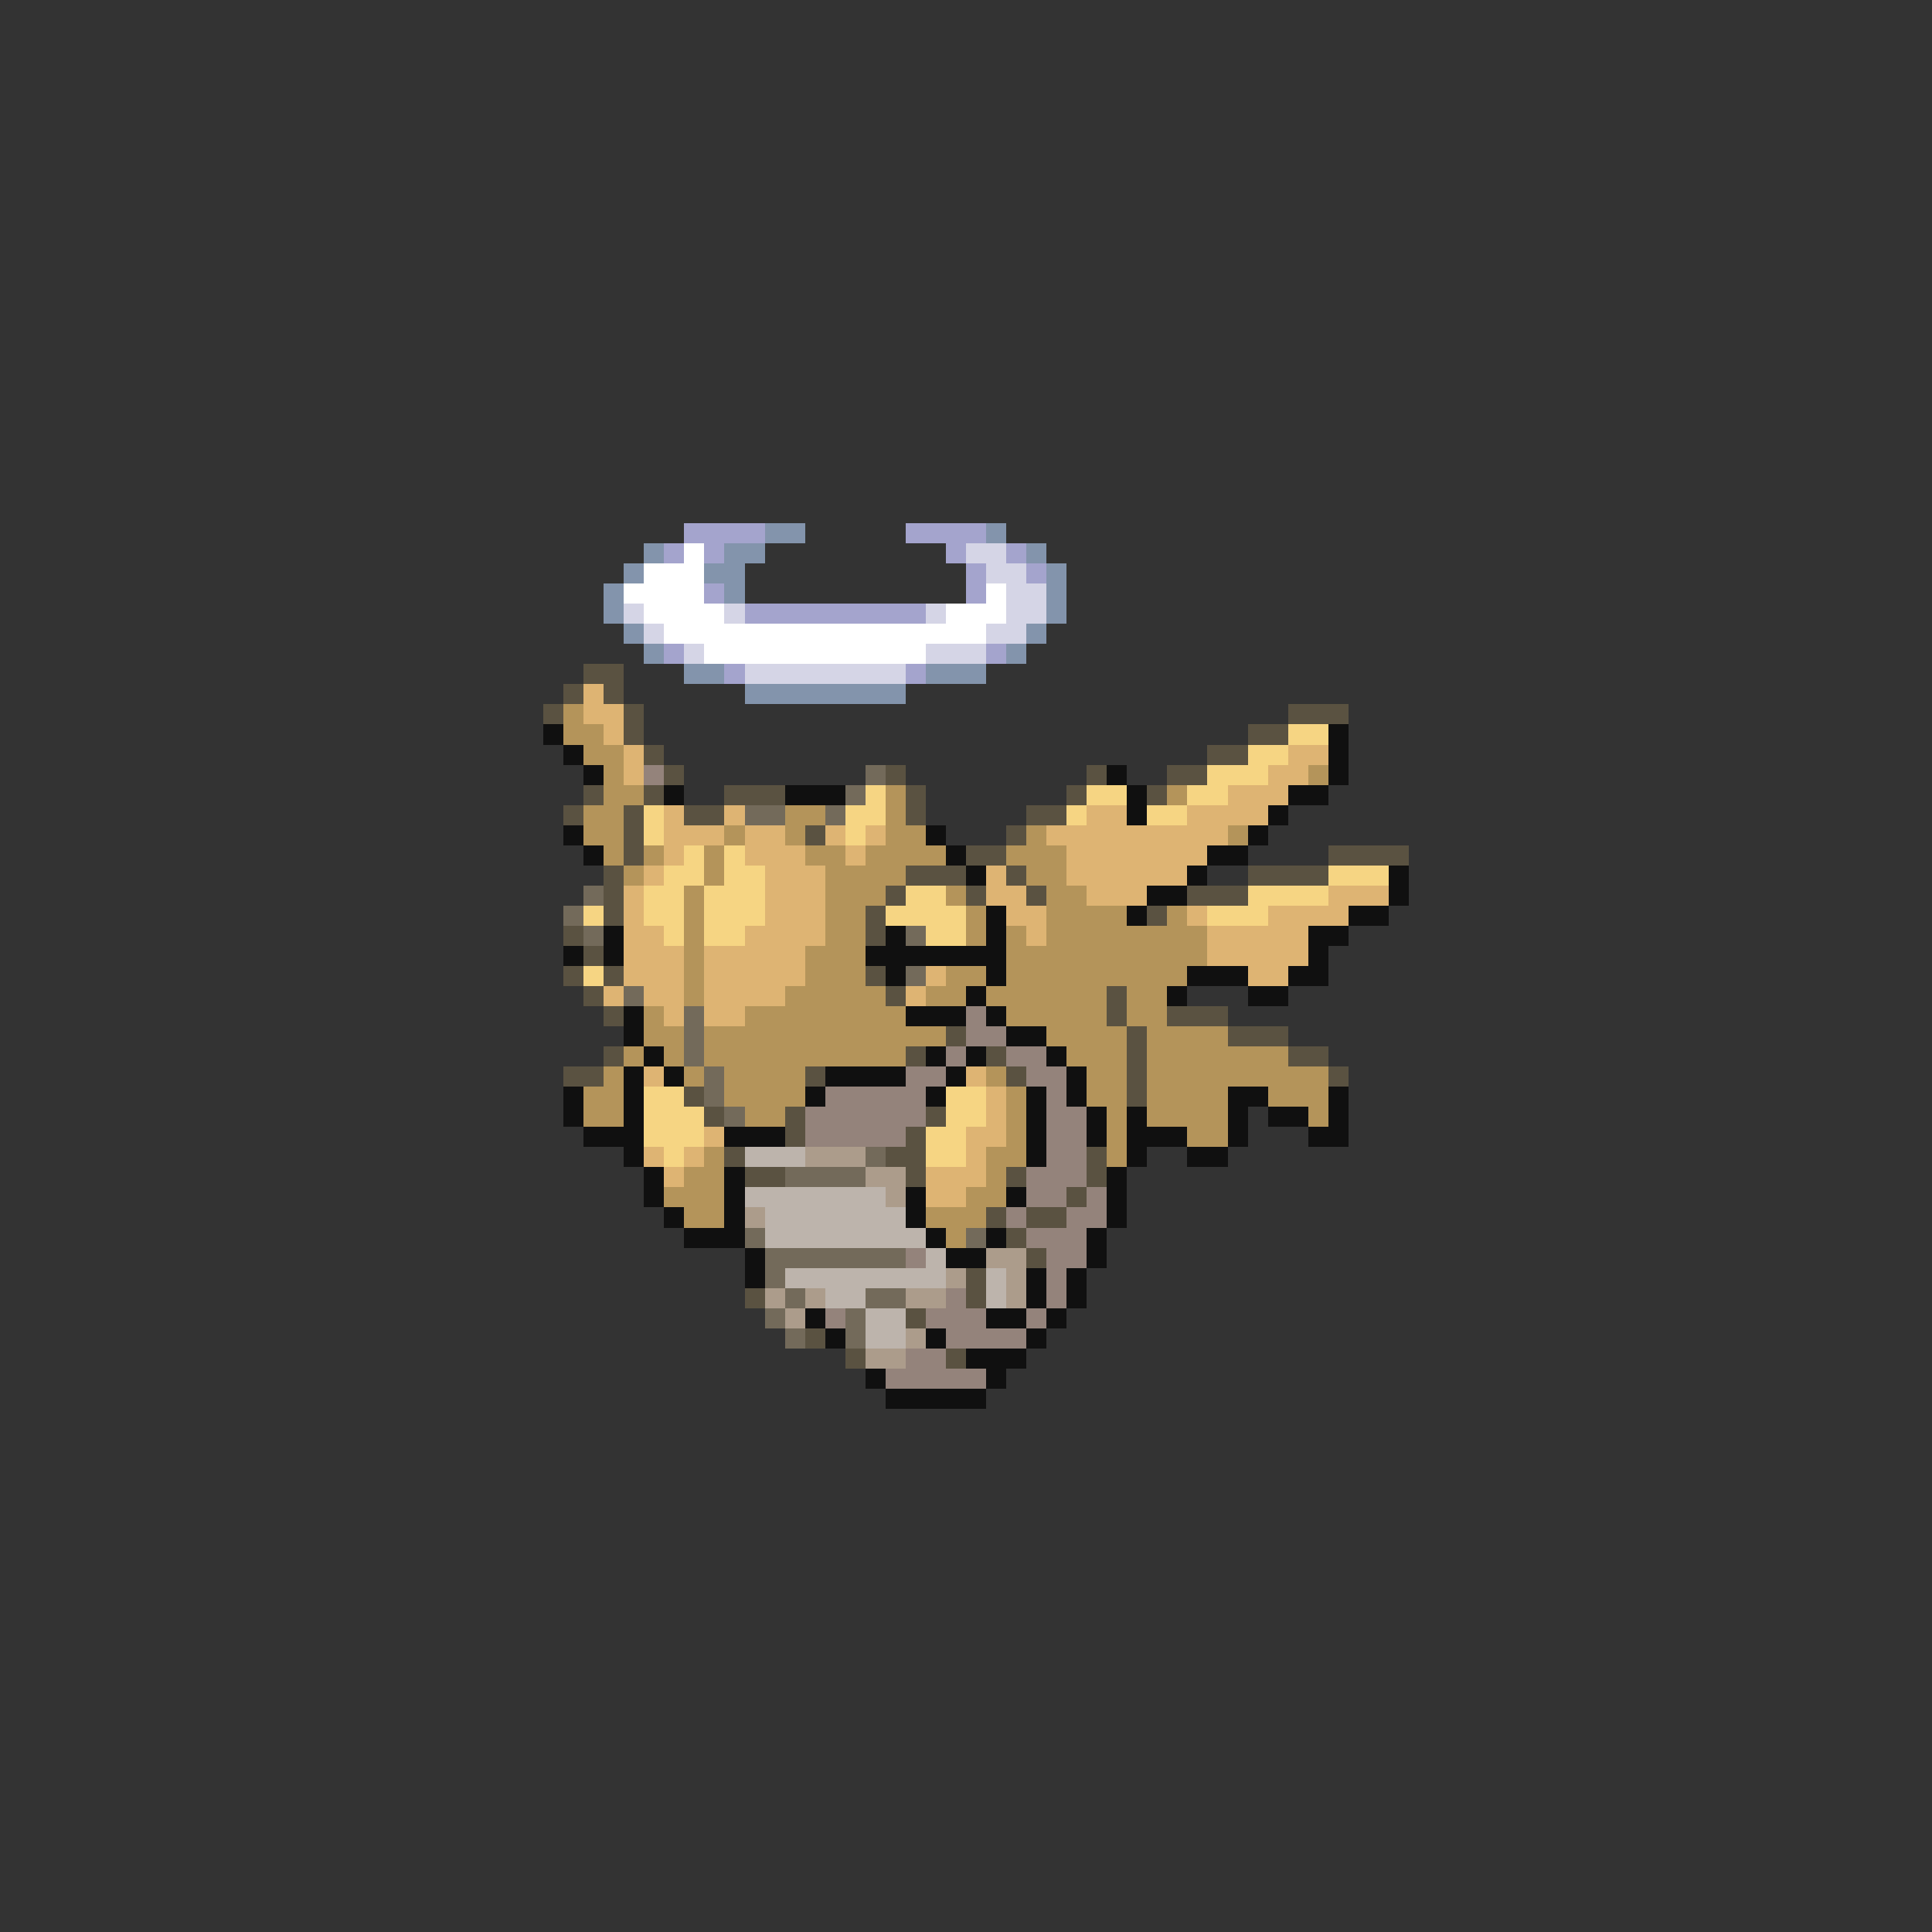 <svg xmlns="http://www.w3.org/2000/svg" viewBox="0 -0.5 96 96" shape-rendering="crispEdges">
<rect x="0" y="-0.5" width="96" height="96" fill="#333333" stroke="none"/>
<path stroke="#a4a4cd" d="M34 26h4M45 26h4M33 27h1M35 27h1M47 27h1M50 27h1M48 28h1M51 28h1M35 29h1M48 29h1M37 30h9M33 32h1M49 32h1M36 33h1M45 33h1" />
<path stroke="#8394ac" d="M38 26h2M49 26h1M32 27h1M36 27h2M51 27h1M31 28h1M35 28h2M52 28h1M30 29h1M36 29h1M52 29h1M30 30h1M52 30h1M31 31h1M51 31h1M32 32h1M50 32h1M34 33h2M46 33h3M37 34h8" />
<path stroke="#ffffff" d="M34 27h1M32 28h3M31 29h4M49 29h1M32 30h4M47 30h3M33 31h16M35 32h11" />
<path stroke="#d5d5e6" d="M48 27h2M49 28h2M50 29h2M31 30h1M36 30h1M46 30h1M50 30h2M32 31h1M49 31h2M34 32h1M46 32h3M37 33h8" />
<path stroke="#5a5241" d="M29 33h2M28 34h1M30 34h1M27 35h1M31 35h1M64 35h3M31 36h1M62 36h2M32 37h1M60 37h2M33 38h1M44 38h1M54 38h1M58 38h2M29 39h1M32 39h1M36 39h3M45 39h1M53 39h1M57 39h1M28 40h1M31 40h1M34 40h2M45 40h1M51 40h2M31 41h1M40 41h1M50 41h1M31 42h1M48 42h2M66 42h4M30 43h1M45 43h3M50 43h1M62 43h4M30 44h1M44 44h1M48 44h1M51 44h1M59 44h3M30 45h1M43 45h1M57 45h1M28 46h1M43 46h1M29 47h1M28 48h1M30 48h1M43 48h1M29 49h1M44 49h1M55 49h1M30 50h1M55 50h1M58 50h3M47 51h1M56 51h1M61 51h3M30 52h1M45 52h1M49 52h1M56 52h1M64 52h2M28 53h2M40 53h1M50 53h1M56 53h1M66 53h1M34 54h1M56 54h1M35 55h1M39 55h1M46 55h1M39 56h1M45 56h1M36 57h1M44 57h2M54 57h1M37 58h2M45 58h1M50 58h1M54 58h1M53 59h1M49 60h1M51 60h2M50 61h1M51 62h1M48 63h1M37 64h1M48 64h1M45 65h1M40 66h1M42 67h1M47 67h1" />
<path stroke="#deb473" d="M29 34h1M29 35h2M30 36h1M31 37h1M64 37h2M31 38h1M63 38h2M61 39h3M33 40h1M36 40h1M54 40h2M59 40h4M33 41h3M37 41h2M41 41h1M43 41h1M52 41h9M33 42h1M37 42h3M42 42h1M53 42h7M32 43h1M38 43h3M49 43h1M53 43h6M31 44h1M38 44h3M49 44h2M54 44h3M66 44h3M31 45h1M38 45h3M50 45h2M59 45h1M63 45h4M31 46h2M37 46h4M51 46h1M60 46h5M31 47h3M35 47h5M60 47h5M31 48h3M35 48h5M46 48h1M62 48h2M30 49h1M32 49h2M35 49h4M45 49h1M33 50h1M35 50h2M32 53h1M48 53h1M49 54h1M49 55h1M35 56h1M48 56h2M32 57h1M34 57h1M48 57h1M33 58h1M46 58h3M46 59h2" />
<path stroke="#b4945a" d="M28 35h1M28 36h2M29 37h2M30 38h1M65 38h1M30 39h2M44 39h1M58 39h1M29 40h2M39 40h2M44 40h1M29 41h2M36 41h1M39 41h1M44 41h2M51 41h1M61 41h1M30 42h1M32 42h1M35 42h1M40 42h2M43 42h4M50 42h3M31 43h1M35 43h1M41 43h4M51 43h2M34 44h1M41 44h3M47 44h1M52 44h2M34 45h1M41 45h2M48 45h1M52 45h4M58 45h1M34 46h1M41 46h2M48 46h1M50 46h1M52 46h8M34 47h1M40 47h3M50 47h10M34 48h1M40 48h3M47 48h2M50 48h9M34 49h1M39 49h5M46 49h2M49 49h6M56 49h2M32 50h1M37 50h8M50 50h5M56 50h2M32 51h2M35 51h12M52 51h4M57 51h4M31 52h1M33 52h1M35 52h10M53 52h3M57 52h7M30 53h1M34 53h1M36 53h4M49 53h1M54 53h2M57 53h9M29 54h2M36 54h4M50 54h1M54 54h2M57 54h4M63 54h3M29 55h2M37 55h2M50 55h1M55 55h1M57 55h4M65 55h1M50 56h1M55 56h1M59 56h2M35 57h1M49 57h2M55 57h1M34 58h2M49 58h1M33 59h3M48 59h2M34 60h2M46 60h3M47 61h1" />
<path stroke="#101010" d="M27 36h1M66 36h1M28 37h1M66 37h1M29 38h1M55 38h1M66 38h1M33 39h1M39 39h3M56 39h1M64 39h2M56 40h1M63 40h1M28 41h1M46 41h1M62 41h1M29 42h1M47 42h1M60 42h2M48 43h1M59 43h1M69 43h1M57 44h2M69 44h1M49 45h1M56 45h1M67 45h2M30 46h1M44 46h1M49 46h1M65 46h2M28 47h1M30 47h1M43 47h7M65 47h1M44 48h1M49 48h1M59 48h3M64 48h2M48 49h1M58 49h1M62 49h2M31 50h1M45 50h3M49 50h1M31 51h1M50 51h2M32 52h1M46 52h1M48 52h1M52 52h1M31 53h1M33 53h1M41 53h4M47 53h1M53 53h1M28 54h1M31 54h1M40 54h1M46 54h1M51 54h1M53 54h1M61 54h2M66 54h1M28 55h1M31 55h1M51 55h1M54 55h1M56 55h1M61 55h1M63 55h2M66 55h1M29 56h3M36 56h3M51 56h1M54 56h1M56 56h3M61 56h1M65 56h2M31 57h1M51 57h1M56 57h1M59 57h2M32 58h1M36 58h1M55 58h1M32 59h1M36 59h1M45 59h1M50 59h1M55 59h1M33 60h1M36 60h1M45 60h1M55 60h1M34 61h3M46 61h1M49 61h1M54 61h1M37 62h1M47 62h2M54 62h1M37 63h1M51 63h1M53 63h1M51 64h1M53 64h1M40 65h1M49 65h2M52 65h1M41 66h1M46 66h1M51 66h1M48 67h3M43 68h1M49 68h1M44 69h5" />
<path stroke="#f6d583" d="M64 36h2M62 37h2M60 38h3M43 39h1M54 39h2M59 39h2M32 40h1M42 40h2M53 40h1M57 40h2M32 41h1M42 41h1M34 42h1M36 42h1M33 43h2M36 43h2M66 43h3M32 44h2M35 44h3M45 44h2M62 44h4M29 45h1M32 45h2M35 45h3M44 45h4M60 45h3M33 46h1M35 46h2M46 46h2M29 48h1M32 54h2M47 54h2M32 55h3M47 55h2M32 56h3M46 56h2M33 57h1M46 57h2" />
<path stroke="#94837b" d="M32 38h1M48 50h1M48 51h2M47 52h1M50 52h2M45 53h2M51 53h2M41 54h5M52 54h1M40 55h6M52 55h2M40 56h5M52 56h2M52 57h2M51 58h3M51 59h2M54 59h1M50 60h1M53 60h2M51 61h3M45 62h1M52 62h2M52 63h1M47 64h1M52 64h1M41 65h1M46 65h3M51 65h1M47 66h4M45 67h2M44 68h5" />
<path stroke="#736a5a" d="M43 38h1M42 39h1M37 40h2M41 40h1M29 44h1M28 45h1M29 46h1M45 46h1M45 48h1M31 49h1M34 50h1M34 51h1M34 52h1M35 53h1M35 54h1M36 55h1M43 57h1M39 58h4M37 61h1M48 61h1M38 62h7M38 63h1M39 64h1M43 64h2M38 65h1M42 65h1M39 66h1M42 66h1" />
<path stroke="#bdb4ac" d="M37 57h3M37 59h7M38 60h7M38 61h8M46 62h1M39 63h8M49 63h1M41 64h2M49 64h1M43 65h2M43 66h2" />
<path stroke="#ac9c8b" d="M40 57h3M43 58h2M44 59h1M37 60h1M49 62h2M47 63h1M50 63h1M38 64h1M40 64h1M45 64h2M50 64h1M39 65h1M45 66h1M43 67h2" />
</svg>